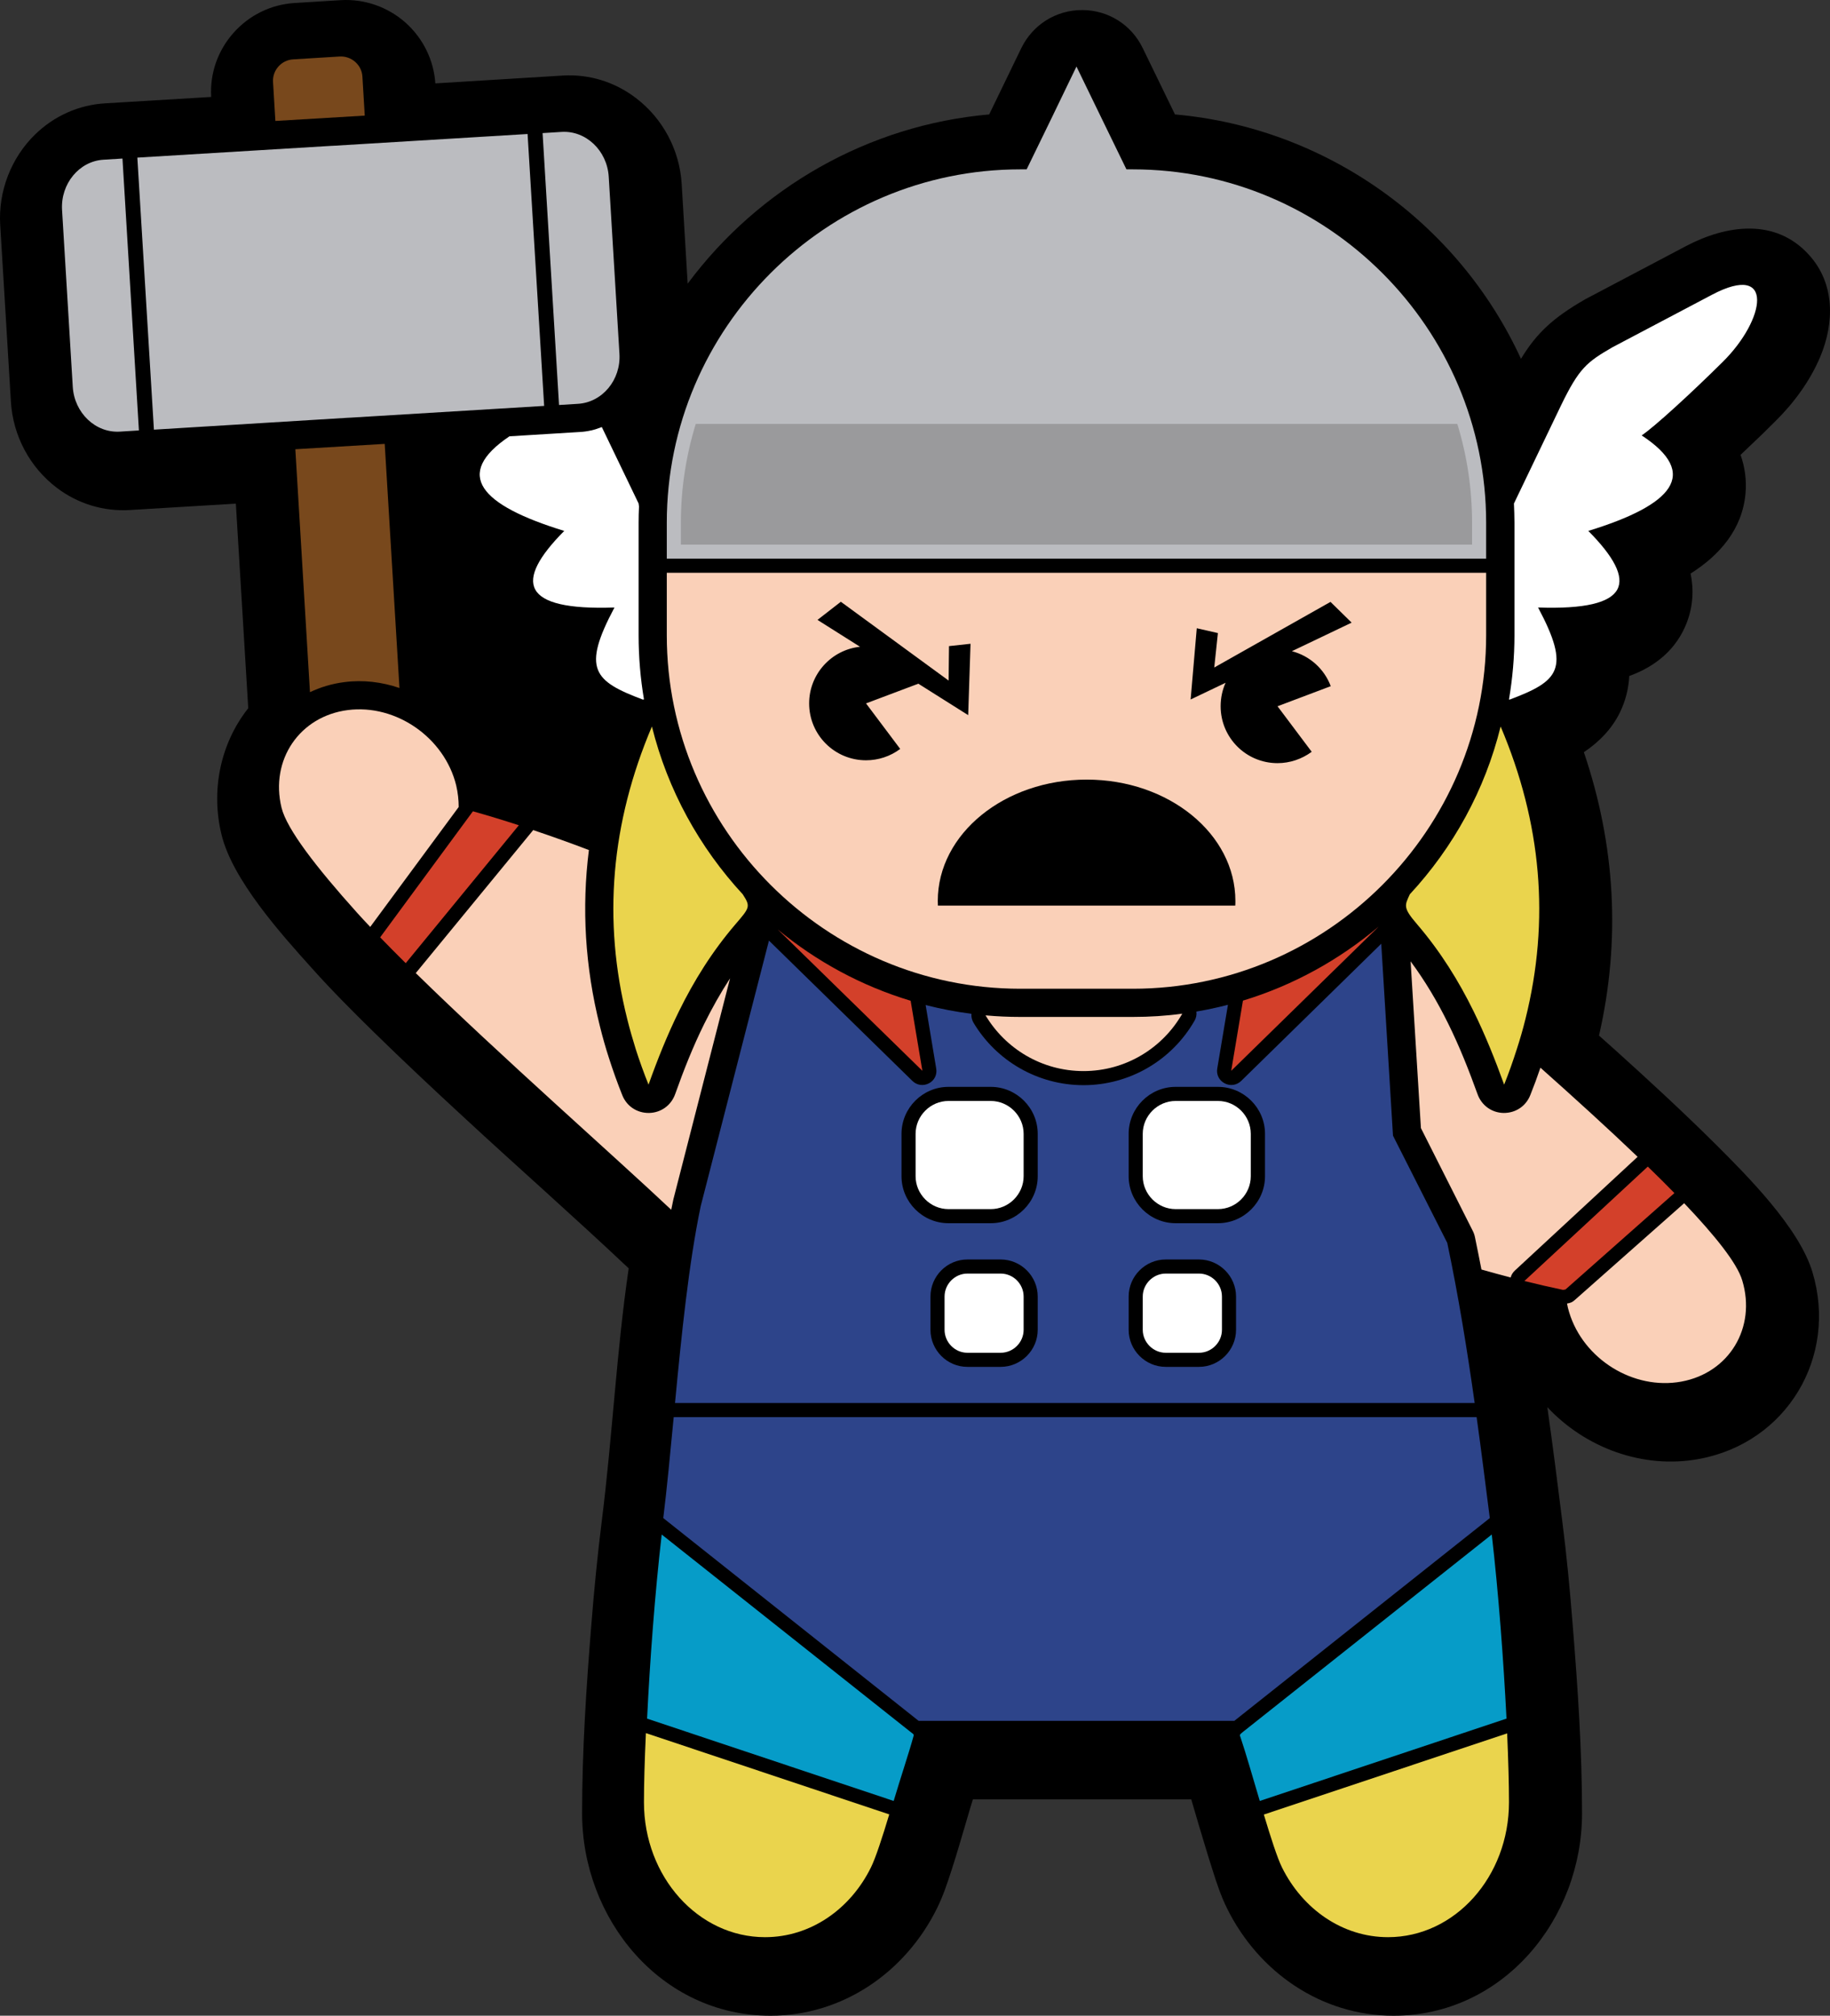 <svg xmlns="http://www.w3.org/2000/svg" xmlns:svg="http://www.w3.org/2000/svg" id="svg4635" width="14026.176" height="15449.047" version="1.1" viewBox="0 0 14026.176 15449.047" style="clip-rule:evenodd;fill-rule:evenodd;image-rendering:optimizeQuality;shape-rendering:geometricPrecision;text-rendering:geometricPrecision"><rect x="0" y="0" width="14026.176" height="15449.047" fill="#333333" stroke="none"/><defs id="defs4578"><style id="style4571">.fil3{fill:#000}.fil13{fill:#d3402a}.fil4{fill:#fad0b8}.fil2{fill:#fff}</style><linearGradient id="id0" x1="9905.07" x2="9905.07" y1="990.51" y2="18819.6" gradientUnits="userSpaceOnUse"><stop id="stop4573" offset="0" stop-color="#f68512"/><stop id="stop4575" offset="1" stop-color="#830e67"/></linearGradient></defs><g id="Layer_x0020_1" transform="translate(-2934.32,-2264.953)"><path id="path4583" d="m 7753,11986 c -416,-393 -846,-771 -1266,-1160 -231,-213 -461,-429 -686,-649 -162,-159 -323,-320 -475,-490 -237,-263 -611,-680 -694,-1026 -82,-337 -10,-696 205,-968 l -95,-1568 c -271,16 -543,33 -814,49 -202,12 -399,-49 -559,-171 -207,-157 -335,-399 -351,-658 l -82,-1355 c -16,-258 83,-515 268,-695 145,-141 333,-226 535,-238 271,-16 542,-33 814,-49 -11,-180 51,-356 170,-490 120,-136 288,-219 469,-230 l 357,-22 c 180,-10 357,52 492,171 135,120 218,287 230,467 l 978,-60 c 202,-12 398,49 559,172 207,157 335,399 351,657 l 46,766 c 548,-737 1388,-1216 2311,-1297 l 246,-508 c 88,-180 266,-292 466,-292 200,0 378,112 465,292 l 247,508 c 1155,102 2170,825 2652,1873 120,-198 248,-315 485,-452 6,-4 12,-7 18,-10 l 762,-402 c 308,-162 684,-218 942,67 200,219 196,520 87,781 -77,183 -201,353 -342,492 -34,34 -68,67 -102,101 -56,53 -111,106 -167,159 33,94 47,194 38,295 -24,276 -199,474 -421,615 26,125 18,251 -28,373 -79,208 -241,339 -442,412 -5,97 -29,192 -72,280 -63,128 -160,226 -276,304 241,710 284,1440 116,2172 43,39 86,77 129,115 257,232 512,467 758,711 251,250 647,647 749,987 196,651 -198,1309 -870,1432 -430,79 -870,-85 -1162,-397 41,290 78,580 114,870 34,264 59,529 80,794 39,482 72,965 72,1449 0,810 -604,1551 -1445,1551 -553,0 -1034,-333 -1276,-823 -48,-97 -81,-198 -113,-300 -37,-115 -71,-231 -106,-347 -18,-63 -37,-126 -55,-188 h -1674 c -19,62 -38,125 -56,188 -34,116 -68,232 -105,347 -33,102 -66,203 -114,300 -242,490 -723,823 -1276,823 -841,0 -1444,-741 -1444,-1551 0,-484 32,-967 71,-1449 21,-265 47,-530 80,-794 81,-643 112,-1292 206,-1934 z"/><g id="_637500560"><path id="path4587" d="m 11704,3348 c 1384,41 2534,1054 2786,2377 l 214,-445 c 136,-282 210,-384 481,-541 3,-2 6,-3 8,-5 l 762,-401 c 176,-93 422,-171 579,2 118,130 94,314 32,463 -61,146 -164,284 -276,395 -33,33 -66,65 -100,98 -104,101 -210,200 -318,297 -6,6 -13,12 -20,18 78,92 130,202 119,329 -22,244 -261,399 -501,500 79,126 123,267 70,408 -72,192 -280,263 -490,286 37,127 47,259 -13,380 -70,142 -222,228 -380,293 308,753 378,1533 179,2327 -8,31 -16,61 -25,92 88,78 176,157 264,235 254,228 505,460 747,701 198,197 593,592 674,860 144,481 -140,959 -636,1049 -477,88 -967,-218 -1106,-682 -5,-16 -9,-33 -13,-50 -137,-31 -273,-65 -409,-102 97,544 166,1093 235,1641 33,259 58,520 79,780 38,469 71,956 71,1425 0,645 -472,1251 -1144,1251 -438,0 -815,-269 -1007,-656 -39,-80 -69,-175 -96,-259 -36,-113 -70,-226 -103,-340 -32,-108 -64,-217 -98,-326 -8,-25 -16,-51 -24,-78 h -2119 c -8,27 -16,53 -24,78 -34,109 -66,218 -98,326 -34,114 -67,227 -103,340 -27,84 -57,179 -97,259 -191,387 -568,656 -1006,656 -672,0 -1144,-606 -1144,-1251 0,-469 33,-956 71,-1425 21,-260 46,-521 78,-780 85,-674 115,-1366 223,-2039 6,-38 -2,-51 -96,-140 -420,-397 -856,-781 -1281,-1173 -229,-212 -457,-425 -679,-643 -157,-154 -316,-313 -463,-477 -186,-207 -559,-623 -625,-895 -74,-303 20,-597 221,-791 L 4982,5722 c -372,22 -744,45 -1115,67 -315,19 -572,-237 -591,-547 l -82,-1355 c -19,-310 205,-595 521,-614 370,-23 742,-45 1114,-68 l -18,-298 c -13,-210 148,-391 357,-403 l 357,-22 c 209,-13 390,148 403,357 l 18,299 c 427,-26 853,-52 1279,-78 315,-19 572,237 591,547 l 82,1355 c 11,173 -55,339 -169,454 l 151,314 C 8130,4405 9281,3389 10667,3348 l 324,-668 c 37,-76 109,-121 194,-121 85,0 158,45 195,121 z M 6220,7647 c 204,134 361,342 421,587 4,17 7,34 10,51 146,41 296,89 439,137 131,44 262,91 393,139 49,-256 125,-509 227,-759 -157,-64 -311,-151 -380,-293 -60,-121 -51,-253 -13,-380 -210,-23 -418,-94 -490,-286 -53,-141 -9,-282 69,-408 -239,-101 -479,-256 -500,-500 -10,-116 32,-218 99,-305 l -396,24 z" class="fil3" style="fill:#000"/><path id="path4589" d="m 14325,6655 v 479 c 0,1490 -1218,2709 -2708,2709 h -863 C 9264,9843 8045,8624 8045,7134 v -479 z" class="fil4" style="fill:#fad0b8"/><path id="path4591" d="m 14741,10448 c 254,226 513,461 745,683 l -941,872 c -16,15 -27,33 -32,53 -74,-19 -149,-40 -224,-61 -16,-83 -33,-166 -50,-249 -4,-19 -10,-35 -19,-52 l -395,-783 -79,-1278 c 111,150 206,310 289,479 86,174 158,356 224,539 31,86 108,142 199,144 92,1 171,-51 205,-136 28,-70 54,-140 78,-211 z m 1102,1039 c 237,249 406,460 445,592 109,361 -100,708 -467,775 -366,67 -751,-171 -860,-532 -7,-22 -12,-44 -16,-66 l 3,-1 c 22,-3 40,-11 56,-26 l 835,-739 z" class="fil4" style="fill:#fad0b8"/><path id="path4593" d="M 8079,11537 C 7653,11135 6764,10353 6121,9723 l 900,-1096 c 140,47 283,98 427,153 -56,443 -30,894 84,1349 20,81 43,163 69,243 31,97 65,192 103,287 34,85 113,137 205,136 92,-2 169,-58 200,-144 65,-183 137,-365 223,-539 60,-121 125,-237 198,-349 l -434,1692 c -1,3 -1,6 -2,9 -5,24 -10,49 -15,73 z M 5772,9369 c -37,-38 -71,-76 -104,-112 -308,-343 -536,-637 -576,-802 -89,-366 139,-701 509,-748 369,-47 741,212 830,578 13,56 19,111 19,165 z" class="fil4" style="fill:#fad0b8"/><path id="path4595" d="m 14486,15550 c 9,209 14,392 14,528 0,571 -415,1034 -927,1034 -350,0 -655,-216 -813,-535 -36,-73 -86,-229 -139,-405 l 4,-1 z m -4736,621 c -53,176 -104,333 -140,406 -157,319 -462,535 -812,535 -512,0 -928,-463 -928,-1034 0,-136 5,-320 15,-530 z" style="fill:#ead44d"/><path id="path4597" d="m 12104,10018 c 81,-14 162,-31 242,-52 l -82,489 c -8,47 15,91 57,113 42,22 92,15 126,-18 l 1074,-1052 90,1471 416,822 c 86,408 153,823 210,1227 H 8108 c 49,-516 105,-1069 197,-1509 l 523,-2035 1100,1076 c 34,33 83,40 126,18 42,-22 64,-66 56,-113 l -81,-487 c 115,29 232,52 351,67 -2,23 3,46 15,67 177,297 497,480 844,480 352,0 676,-189 851,-494 13,-22 17,-46 14,-70 z" style="fill:#2d448a"/><path id="path4599" d="m 15768,11409 -835,739 -19,3 c -96,-20 -195,-43 -296,-68 l 946,-877 c 36,35 71,70 106,104 33,34 66,67 98,99 z" style="fill:#d3402a"/><path id="path4601" d="M 14252,13126 H 8098 c -27,282 -52,549 -80,774 l 1957,1554 h 2420 l 1958,-1554 c -32,-249 -64,-509 -101,-774 z" style="fill:#2d448a"/><path id="path4603" d="m 11996,10034 c -124,17 -251,25 -379,25 h -863 c -90,0 -178,-4 -266,-12 153,256 432,427 751,427 324,0 607,-177 757,-440 z" style="fill:#fad0b8"/><path id="path4605" d="m 10204,10595 h 324 c 198,0 360,162 360,360 v 325 c 0,198 -162,360 -360,360 h -324 c -198,0 -360,-162 -360,-360 v -325 c 0,-198 162,-360 360,-360 z m 145,1323 h 255 c 156,0 284,128 284,284 v 255 c 0,156 -128,284 -284,284 h -255 c -156,0 -283,-128 -283,-284 v -255 c 0,-156 127,-284 283,-284 z" class="fil3" style="fill:#000"/><path id="path4607" d="m 12269,10595 h -324 c -198,0 -360,162 -360,360 v 325 c 0,198 162,360 360,360 h 324 c 199,0 361,-162 361,-360 v -325 c 0,-198 -162,-360 -361,-360 z m -145,1323 h -255 c -156,0 -284,128 -284,284 v 255 c 0,156 128,284 284,284 h 255 c 156,0 284,-128 284,-284 v -255 c 0,-156 -128,-284 -284,-284 z" class="fil3" style="fill:#000"/><path id="path4609" d="m 10204,10703 c -138,0 -252,114 -252,252 v 325 c 0,138 114,252 252,252 h 324 c 138,0 252,-114 252,-252 v -325 c 0,-138 -114,-252 -252,-252 z m 145,1323 c -96,0 -175,80 -175,176 v 255 c 0,96 79,176 175,176 h 255 c 97,0 176,-80 176,-176 v -255 c 0,-96 -79,-176 -176,-176 z" class="fil2" style="fill:#fff"/><path id="path4611" d="m 12269,10703 c 139,0 252,114 252,252 v 325 c 0,138 -113,252 -252,252 h -324 c -138,0 -252,-114 -252,-252 v -325 c 0,-138 114,-252 252,-252 z m -145,1323 c 97,0 176,80 176,176 v 255 c 0,96 -79,176 -176,176 h -255 c -96,0 -176,-80 -176,-176 v -255 c 0,-96 80,-176 176,-176 z" class="fil2" style="fill:#fff"/><path id="path4613" d="m 14481,15437 c -22,-436 -61,-962 -113,-1411 l -1906,1512 c -29,24 -27,22 -19,44 43,129 95,311 147,486 z m -6587,0 c 21,-436 60,-962 112,-1411 l 1906,1512 c 20,16 28,18 25,30 -36,132 -99,318 -153,500 z" style="fill:#069cc8"/><path id="path4615" d="M 14325,6547 H 8045 v -276 c 0,-1490 1219,-2708 2709,-2708 h 49 l 183,-376 199,-412 200,412 183,376 h 49 c 1490,0 2708,1218 2708,2708 z" style="fill:#bbbcc0"/><path id="path4617" d="m 11263,8240 c 629,0 1140,416 1140,930 0,12 0,24 -1,36 h -2279 c 0,-12 -1,-24 -1,-36 0,-514 511,-930 1141,-930 z m -1884,-1363 826,604 3,-264 165,-18 -18,547 -382,-241 -401,151 262,349 c -76,57 -168,87 -262,87 -241,0 -436,-195 -436,-436 0,-225 171,-411 390,-434 l -326,-206 z m 3753,1 -891,503 28,-264 -162,-37 -47,546 268,-128 c -25,55 -38,116 -38,180 0,241 195,436 436,436 94,0 186,-31 262,-87 l -262,-349 408,-154 c -51,-135 -163,-233 -298,-268 l 458,-219 z" class="fil3" style="fill:#000"/><path id="path4619" d="m 7742,10076 c -191,-759 -124,-1506 189,-2243 121,488 365,928 696,1286 61,94 55,101 -56,230 -179,209 -318,433 -433,667 -90,183 -165,371 -233,562 -36,-90 -69,-181 -98,-272 -24,-77 -46,-153 -65,-230 z m 6884,0 c 190,-759 123,-1506 -190,-2243 -120,488 -364,928 -696,1286 -39,86 -55,101 56,230 179,209 318,433 433,667 90,183 165,371 234,562 36,-90 68,-181 97,-272 25,-77 47,-153 66,-230 z" style="fill:#ead44d"/><path id="path4621" d="m 6911,8590 c -120,-39 -238,-75 -352,-107 l -711,966 c 61,63 127,130 196,198 z" class="fil13" style="fill:#d3402a"/><path id="path4623" d="m 14538,6124 360,-750 c 140,-289 199,-334 396,-448 l 762,-402 c 484,-255 411,190 82,515 -243,241 -526,500 -621,563 449,295 239,533 -409,732 389,392 331,612 -385,587 252,473 159,564 -218,706 l -5,-1 c 27,-160 42,-324 42,-492 v -863 c 0,-49 -2,-98 -4,-147 z m -6709,0 -282,-586 c -52,21 -109,35 -170,38 l -538,33 c -434,292 -223,528 420,725 -389,392 -331,612 385,587 -252,473 -159,564 218,706 3,0 5,-1 8,-2 -27,-160 -41,-324 -41,-491 v -863 c 0,-42 1,-83 3,-124 z" style="fill:#fff"/><path id="path4625" d="m 8267,5514 c -75,244 -114,498 -114,757 v 168 h 6064 v -168 c 0,-259 -38,-513 -113,-757 z" style="fill:#9a9a9c"/><path id="path4627" d="m 3728,3489 145,-9 126,2084 -145,9 c -187,12 -350,-143 -362,-344 l -82,-1355 c -12,-200 131,-374 318,-385 z m 3510,-213 -145,9 126,2084 145,-9 c 187,-11 331,-184 318,-385 l -82,-1355 c -12,-201 -175,-356 -362,-344 z m -260,16 -1484,90 -22,1 -1485,90 127,2085 1484,-91 22,-1 1485,-90 z" style="fill:#bbbcc0"/><path id="path4629" d="m 5181,2720 357,-22 c 90,-5 169,64 174,154 l 18,299 -685,41 -18,-298 c -6,-90 64,-169 154,-174 z m 702,2947 113,1871 c -134,-46 -278,-64 -423,-45 -95,12 -183,39 -263,77 L 5198,5708 Z" style="fill:#78481c"/><path id="path4631" d="m 10004,10472 -90,-537 C 9538,9822 9192,9634 8896,9389 Z m 2457,-538 c 386,-117 739,-313 1041,-568 l -1131,1106 z" class="fil13" style="fill:#d3402a"/></g></g></svg>